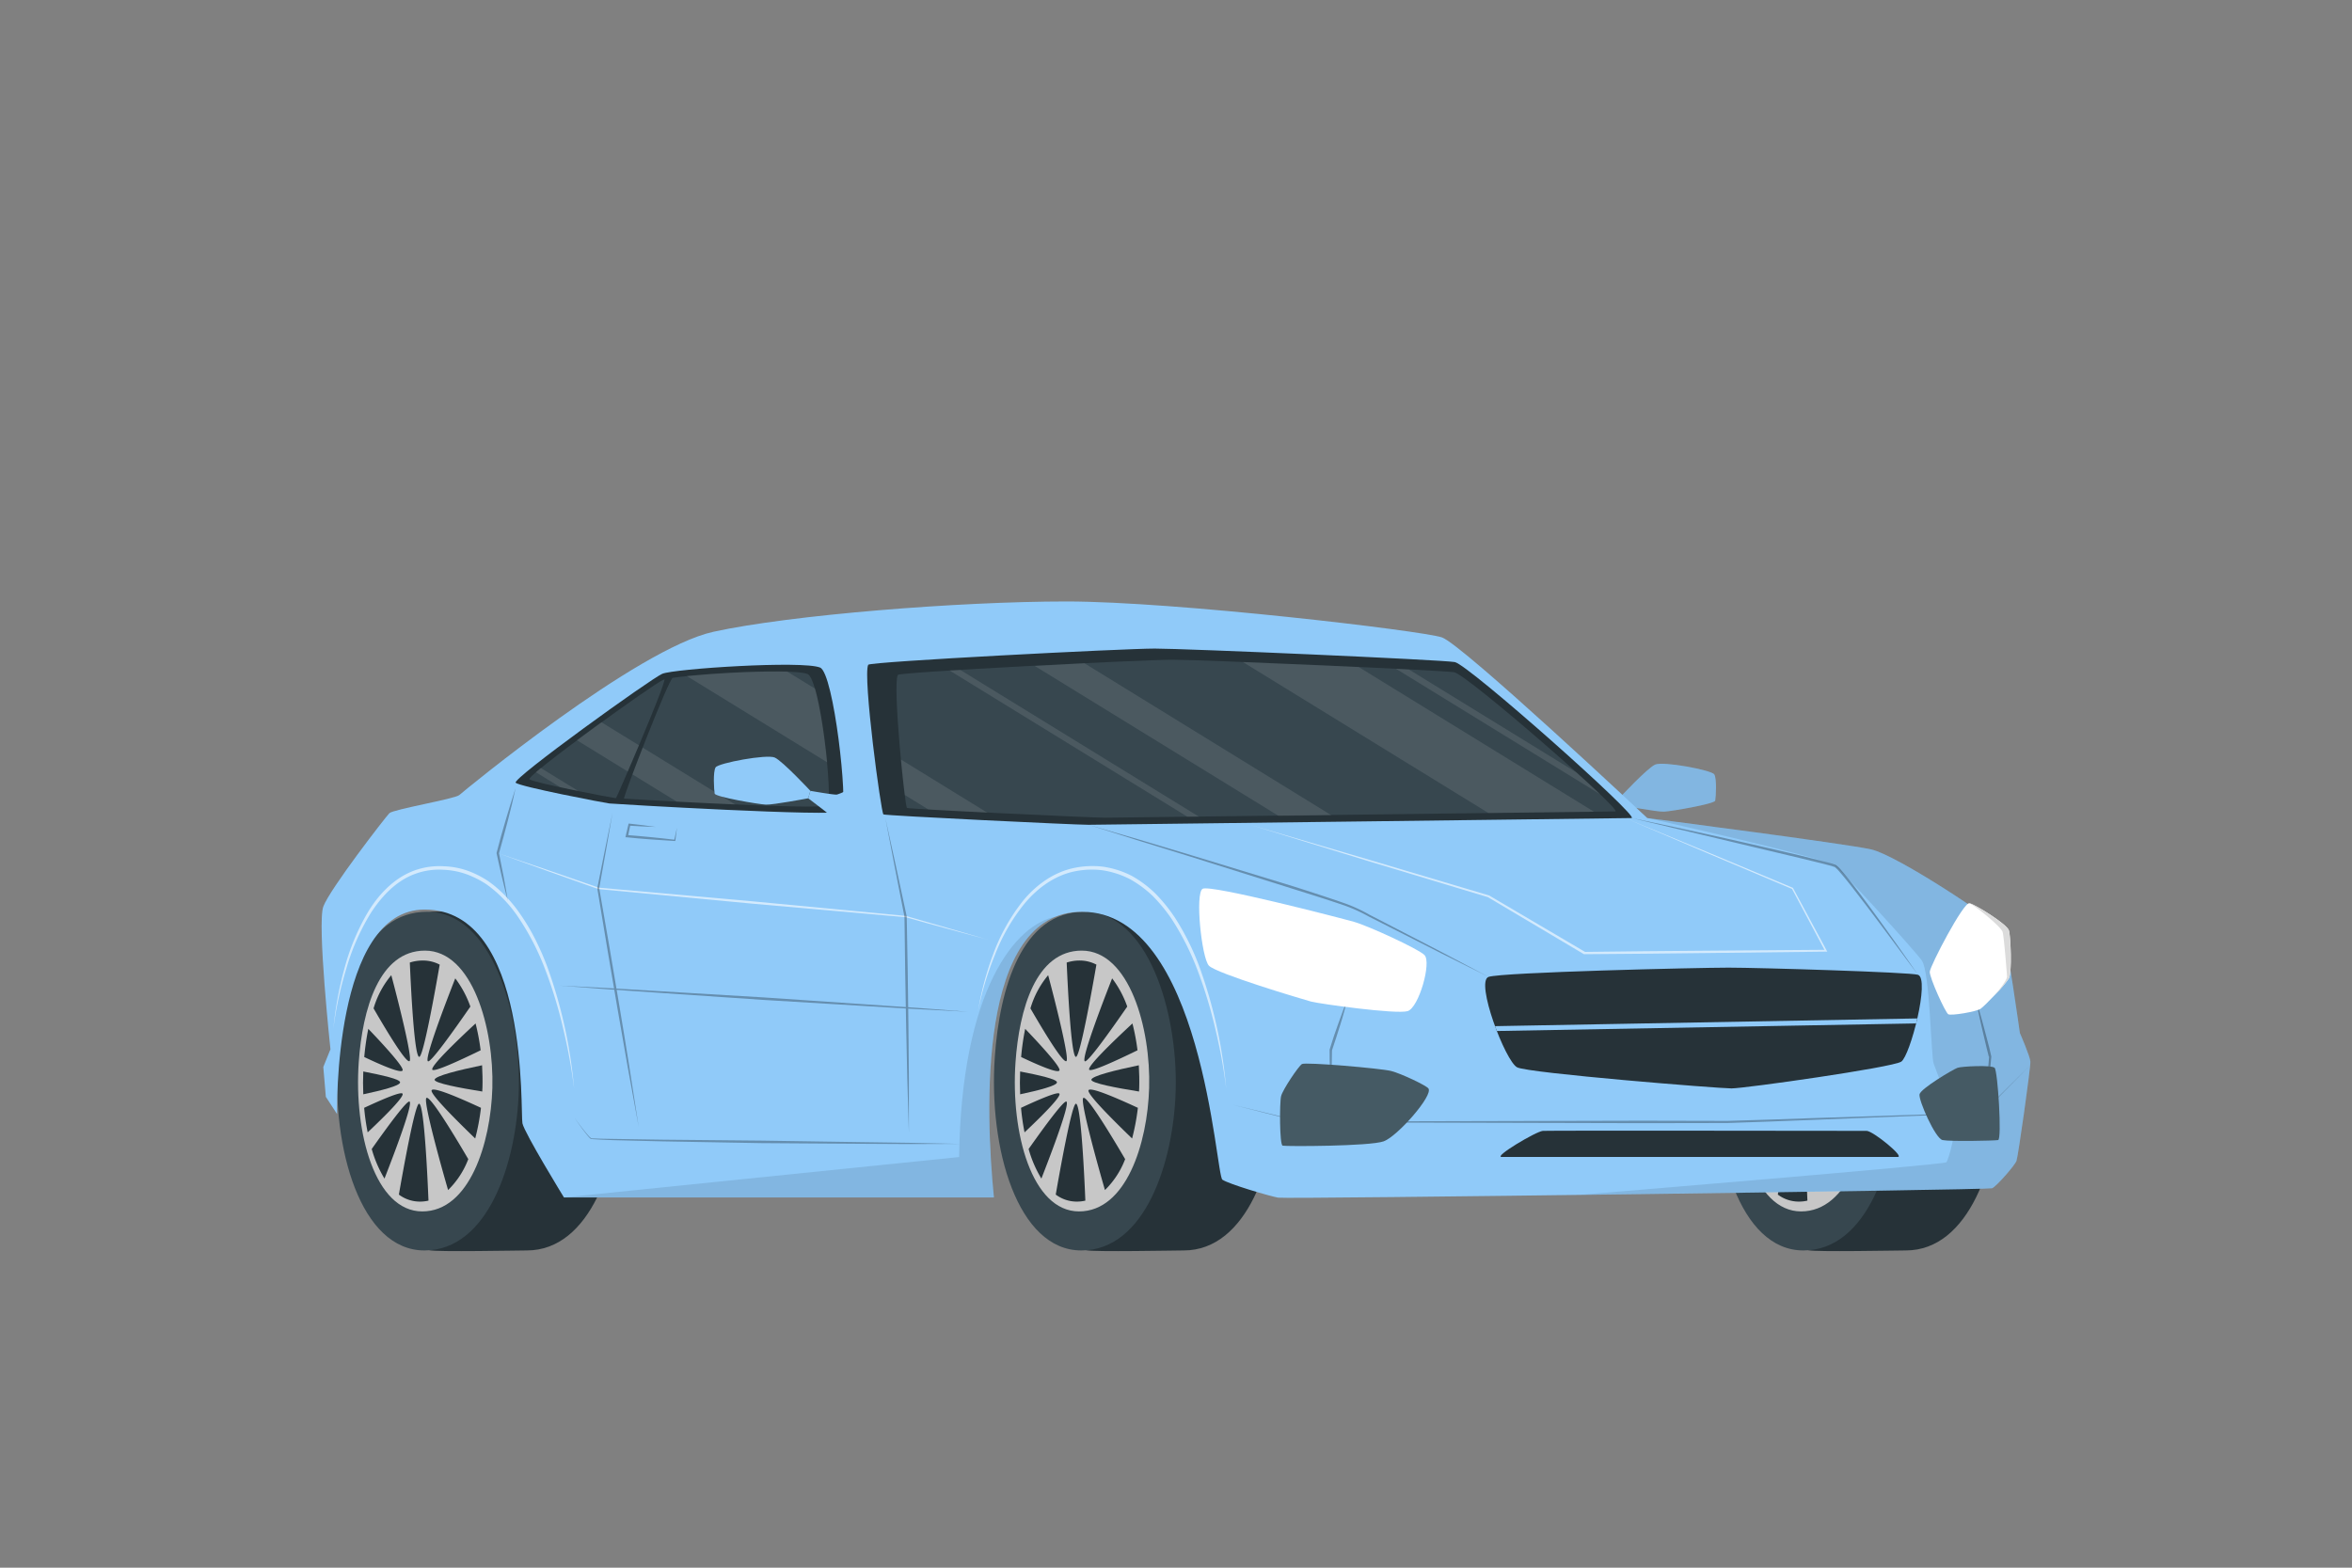 <?xml version="1.0" encoding="UTF-8" standalone="no"?>
<svg
   viewBox="0 0 750 500"
   version="1.1"
   id="svg85"
   sodipodi:docname="By my car-cuate (1).svg"
   inkscape:version="1.3.2 (091e20e, 2023-11-25, custom)"
   xmlns:inkscape="http://www.inkscape.org/namespaces/inkscape"
   xmlns:sodipodi="http://sodipodi.sourceforge.net/DTD/sodipodi-0.dtd"
   xmlns="http://www.w3.org/2000/svg"
   xmlns:svg="http://www.w3.org/2000/svg">
  <rect x="0" y="0" width="750" height="500" fill="#808080" stroke="none"/>
  <defs
     id="defs85" />
  <sodipodi:namedview
     id="namedview85"
     pagecolor="#ffffff"
     bordercolor="#000000"
     borderopacity="0.25"
     inkscape:showpageshadow="2"
     inkscape:pageopacity="0.0"
     inkscape:pagecheckerboard="0"
     inkscape:deskcolor="#d1d1d1"
     inkscape:zoom="1.4453333"
     inkscape:cx="375"
     inkscape:cy="250.11531"
     inkscape:window-width="1920"
     inkscape:window-height="1051"
     inkscape:window-x="-9"
     inkscape:window-y="-9"
     inkscape:window-maximized="1"
     inkscape:current-layer="svg85" />
  <g
     id="freepik--Car--inject-7"
     transform="matrix(-1,0,0,1,750.003,0)">
    <path
       d="m 232.88,256.85 0.69,-2.38 c 0,0 -8.81,-9.45 -11.34,-10.61 -2.53,-1.16 -18,1.75 -18.87,3.12 -0.87,1.37 -0.51,7.33 -0.3,8.38 0.21,1.05 14,3.41 16.32,3.51 2.32,0.1 13.5,-2.02 13.5,-2.02 z"
       style="fill:#90caf9"
       id="path1" />
    <path
       d="m 233.57,254.47 -0.69,2.38 c 0,0 5.86,4.43 6.08,4.69 0.22,0.26 -0.14,1.52 -0.14,1.52 h 5.94 v -8.59 a 13.94,13.94 0 0 1 -2.78,1.19 c -0.85,0.15 -8.41,-1.19 -8.41,-1.19 z"
       style="fill:#90caf9"
       id="path2" />
    <g
       style="opacity:0.1"
       id="g4">
      <path
         d="m 232.88,256.85 0.69,-2.38 c 0,0 -8.81,-9.45 -11.34,-10.61 -2.53,-1.16 -18,1.75 -18.87,3.12 -0.87,1.37 -0.51,7.33 -0.3,8.38 0.21,1.05 14,3.41 16.32,3.51 2.32,0.1 13.5,-2.02 13.5,-2.02 z"
         id="path3" />
      <path
         d="m 233.57,254.47 -0.69,2.38 c 0,0 5.86,4.43 6.08,4.69 0.22,0.26 -0.14,1.52 -0.14,1.52 h 5.94 v -8.59 a 13.94,13.94 0 0 1 -2.78,1.19 c -0.85,0.15 -8.41,-1.19 -8.41,-1.19 z"
         id="path4" />
    </g>
    <path
       d="m 342.47,347.7 c 0.63,23 9.75,51.12 30.09,51.12 2,0 29.22,0.52 31,-0.07 16.39,-5.44 26.1,-35.33 24.26,-61.68 -1.44,-20.52 -8,-43.51 -25.1,-46.27 -1.14,-0.18 -29.78,0 -31,0 -20.55,0 -29.94,32.2 -29.25,56.9 z"
       style="fill:#263238"
       id="path5" />
    <path
       d="m 375.1,347.7 c 0.64,23 9.76,51.12 30.09,51.12 20.33,0 29.64,-32.54 27.59,-61.75 -1.53,-21.89 -8.59,-46.27 -28.45,-46.27 -20.52,0 -29.91,32.2 -29.23,56.9 z"
       style="fill:#37474f"
       id="path6" />
    <path
       d="m 383.57,347 c 0.52,17.68 7.32,39.37 22.35,39.37 15.03,0 21.83,-25.06 20.26,-47.55 C 425,321.96 419.73,303.19 405.05,303.19 389.88,303.22 383,328 383.57,347 Z"
       style="fill:#c7c7c7"
       id="path7" />
    <path
       d="m 409.86,307 c -0.31,7.19 -1.39,30.08 -2.95,30.08 -1.32,0 -5.17,-21.61 -6.53,-29.42 a 11.43,11.43 0 0 1 5.31,-1.31 13.35,13.35 0 0 1 4.17,0.65 z"
       style="fill:#263238"
       id="path8" />
    <path
       d="m 404.09,338.48 c -0.83,0.62 -8.19,-9.7 -13.54,-17.44 a 32.59,32.59 0 0 1 4.82,-9 c 3.47,8.85 9.85,25.6 8.72,26.44 z"
       style="fill:#263238"
       id="path9" />
    <path
       d="m 402.7,341.14 c -0.38,0.94 -8.29,-2.68 -15.42,-6.16 a 70,70 0 0 1 1.61,-8.56 c 6.53,6.05 14.27,13.58 13.81,14.72 z"
       style="fill:#263238"
       id="path10" />
    <path
       d="m 402,344.37 c 0.07,1.08 -7.94,2.6 -15.21,3.76 l -0.06,-1.27 c -0.07,-2.3 0,-4.68 0.13,-7.1 7.24,1.5 15.01,3.4 15.14,4.61 z"
       style="fill:#263238"
       id="path11" />
    <path
       d="m 389,363.11 a 71.17,71.17 0 0 1 -1.84,-9.78 c 7,-3.24 15.12,-6.73 15.73,-5.61 0.61,1.12 -7.79,9.51 -13.89,15.39 z"
       style="fill:#263238"
       id="path12" />
    <path
       d="m 397.66,379.56 a 27.47,27.47 0 0 1 -6.44,-9.86 c 4.48,-7.65 12.15,-20.33 13.34,-19.52 1.19,0.81 -4.95,22.65 -6.9,29.38 z"
       style="fill:#263238"
       id="path13" />
    <path
       d="m 413.35,381 a 11.14,11.14 0 0 1 -6.68,2.24 11.85,11.85 0 0 1 -2.76,-0.31 c 0.24,-6 1.34,-30.91 3,-30.91 1.27,-0.02 5.02,20.83 6.44,28.98 z"
       style="fill:#263238"
       id="path14" />
    <path
       d="m 422,366.46 a 37.56,37.56 0 0 1 -4.07,9.44 c -3.48,-8.91 -9.08,-23.75 -8,-24.55 0.76,-0.57 6.98,7.89 12.07,15.11 z"
       style="fill:#263238"
       id="path15" />
    <path
       d="m 424.42,353.33 a 73.76,73.76 0 0 1 -1.12,7.83 c -5.7,-5.38 -11.56,-11.26 -11.14,-12.3 0.32,-0.86 6.2,1.65 12.26,4.47 z"
       style="fill:#263238"
       id="path16" />
    <path
       d="m 424.7,341.74 c 0.1,2.42 0.11,4.86 0,7.28 -6,-1.27 -11.67,-2.74 -11.74,-3.79 -0.07,-1.05 5.68,-2.3 11.74,-3.49 z"
       style="fill:#263238"
       id="path17" />
    <path
       d="m 424.39,337.13 c -5.85,2.78 -11.71,5.25 -12.22,4.28 -0.51,-0.97 5.56,-7.66 10.93,-13.27 a 81.4,81.4 0 0 1 1.29,8.99 z"
       style="fill:#263238"
       id="path18" />
    <path
       d="m 421.42,321.62 c 0,0 0,0 0,0 -4.33,7.48 -10.41,17.54 -11.47,16.81 -1.06,-0.73 3.71,-19.53 5.82,-27.4 a 29.22,29.22 0 0 1 5.65,10.59 z"
       style="fill:#263238"
       id="path19" />
    <path
       d="m 112.22,347.7 c 0.63,23 9.75,51.12 30.09,51.12 2,0 29.22,0.52 31,-0.07 16.39,-5.44 26.1,-35.33 24.26,-61.68 -1.44,-20.52 -8,-43.51 -25.1,-46.27 -1.14,-0.18 -29.78,0 -31,0 -20.55,0 -29.93,32.2 -29.25,56.9 z"
       style="fill:#263238"
       id="path20" />
    <path
       d="m 144.86,347.7 c 0.63,23 9.75,51.12 30.08,51.12 20.33,0 29.64,-32.54 27.6,-61.75 -1.54,-21.89 -8.6,-46.27 -28.45,-46.27 -20.53,0 -29.92,32.2 -29.23,56.9 z"
       style="fill:#37474f"
       id="path21" />
    <path
       d="m 153.32,347 c 0.52,17.68 7.32,39.37 22.35,39.37 15.03,0 21.83,-25.06 20.26,-47.55 -1.18,-16.86 -6.45,-35.63 -21.13,-35.63 -15.17,0.03 -22.04,24.81 -21.48,43.81 z"
       style="fill:#c7c7c7"
       id="path22" />
    <path
       d="m 179.61,307 c -0.31,7.19 -1.39,30.08 -3,30.08 -1.32,0 -5.17,-21.61 -6.53,-29.42 a 11.43,11.43 0 0 1 5.31,-1.31 13.3,13.3 0 0 1 4.22,0.65 z"
       style="fill:#263238"
       id="path23" />
    <path
       d="m 173.84,338.48 c -0.83,0.62 -8.19,-9.7 -13.54,-17.44 a 32.85,32.85 0 0 1 4.82,-9 c 3.47,8.85 9.88,25.6 8.72,26.44 z"
       style="fill:#263238"
       id="path24" />
    <path
       d="m 172.45,341.14 c -0.38,0.94 -8.29,-2.68 -15.42,-6.16 a 70,70 0 0 1 1.61,-8.56 c 6.53,6.05 14.27,13.58 13.81,14.72 z"
       style="fill:#263238"
       id="path25" />
    <path
       d="m 171.71,344.37 c 0.07,1.08 -7.94,2.6 -15.21,3.76 0,-0.43 0,-0.84 -0.05,-1.27 -0.08,-2.3 0,-4.68 0.12,-7.1 7.28,1.5 15.05,3.4 15.14,4.61 z"
       style="fill:#263238"
       id="path26" />
    <path
       d="m 158.76,363.11 a 71.17,71.17 0 0 1 -1.84,-9.78 c 7,-3.24 15.12,-6.73 15.73,-5.61 0.61,1.12 -7.8,9.51 -13.89,15.39 z"
       style="fill:#263238"
       id="path27" />
    <path
       d="M 167.41,379.56 A 27.47,27.47 0 0 1 161,369.7 c 4.48,-7.65 12.15,-20.33 13.34,-19.52 1.19,0.81 -4.98,22.65 -6.93,29.38 z"
       style="fill:#263238"
       id="path28" />
    <path
       d="m 183.1,381 a 11.14,11.14 0 0 1 -6.68,2.24 11.85,11.85 0 0 1 -2.76,-0.31 c 0.24,-6 1.34,-30.91 3,-30.91 1.27,-0.02 5.02,20.83 6.44,28.98 z"
       style="fill:#263238"
       id="path29" />
    <path
       d="m 191.76,366.46 a 37.56,37.56 0 0 1 -4.07,9.44 c -3.48,-8.91 -9.08,-23.75 -8,-24.55 0.75,-0.57 6.97,7.89 12.07,15.11 z"
       style="fill:#263238"
       id="path30" />
    <path
       d="m 194.17,353.33 a 73.76,73.76 0 0 1 -1.12,7.83 c -5.7,-5.38 -11.55,-11.26 -11.14,-12.3 0.32,-0.86 6.2,1.65 12.26,4.47 z"
       style="fill:#263238"
       id="path31" />
    <path
       d="m 194.45,341.74 c 0.1,2.42 0.11,4.86 0,7.28 -6,-1.27 -11.67,-2.74 -11.74,-3.79 -0.07,-1.05 5.68,-2.3 11.74,-3.49 z"
       style="fill:#263238"
       id="path32" />
    <path
       d="m 194.14,337.13 c -5.85,2.78 -11.71,5.25 -12.22,4.28 -0.51,-0.97 5.56,-7.66 10.93,-13.27 a 81.4,81.4 0 0 1 1.29,8.99 z"
       style="fill:#263238"
       id="path33" />
    <path
       d="m 191.17,321.62 c 0,0 0,0 0,0 -4.33,7.48 -10.41,17.54 -11.47,16.81 -1.06,-0.73 3.71,-19.53 5.82,-27.4 a 29.22,29.22 0 0 1 5.65,10.59 z"
       style="fill:#263238"
       id="path34" />
    <path
       d="m 551.93,347.7 c 0.63,23 9.75,51.12 30.09,51.12 2,0 29.22,0.52 31,-0.07 16.39,-5.44 26.1,-35.33 24.26,-61.68 -1.44,-20.52 -8,-43.51 -25.1,-46.27 -1.14,-0.18 -29.78,0 -31,0 -20.55,0 -29.93,32.2 -29.25,56.9 z"
       style="fill:#263238"
       id="path35" />
    <path
       d="m 584.57,347.7 c 0.63,23 9.75,51.12 30.08,51.12 20.33,0 29.64,-32.54 27.6,-61.75 -1.54,-21.89 -8.6,-46.27 -28.45,-46.27 -20.53,0 -29.92,32.2 -29.23,56.9 z"
       style="fill:#37474f"
       id="path36" />
    <path
       d="m 593,347 c 0.52,17.68 7.32,39.37 22.35,39.37 15.03,0 21.83,-25.06 20.26,-47.55 -1.18,-16.86 -6.45,-35.63 -21.13,-35.63 C 599.34,303.22 592.47,328 593,347 Z"
       style="fill:#c7c7c7"
       id="path37" />
    <path
       d="m 619.32,307 c -0.31,7.19 -1.39,30.08 -3,30.08 -1.32,0 -5.17,-21.61 -6.53,-29.42 a 11.44,11.44 0 0 1 5.32,-1.31 13.28,13.28 0 0 1 4.21,0.65 z"
       style="fill:#263238"
       id="path38" />
    <path
       d="m 613.55,338.48 c -0.83,0.62 -8.19,-9.7 -13.54,-17.44 a 33.12,33.12 0 0 1 4.82,-9 c 3.47,8.85 9.85,25.6 8.72,26.44 z"
       style="fill:#263238"
       id="path39" />
    <path
       d="m 612.16,341.14 c -0.37,0.94 -8.29,-2.68 -15.42,-6.16 a 70,70 0 0 1 1.61,-8.56 c 6.53,6.05 14.27,13.58 13.81,14.72 z"
       style="fill:#263238"
       id="path40" />
    <path
       d="m 611.42,344.37 c 0.07,1.08 -7.94,2.6 -15.21,3.76 0,-0.43 0,-0.84 -0.05,-1.27 -0.08,-2.3 0,-4.68 0.12,-7.1 7.28,1.5 15.05,3.4 15.14,4.61 z"
       style="fill:#263238"
       id="path41" />
    <path
       d="m 598.47,363.11 a 71.17,71.17 0 0 1 -1.84,-9.78 c 7,-3.24 15.12,-6.73 15.73,-5.61 0.61,1.12 -7.8,9.51 -13.89,15.39 z"
       style="fill:#263238"
       id="path42" />
    <path
       d="m 607.12,379.56 a 27.47,27.47 0 0 1 -6.44,-9.86 c 4.48,-7.65 12.15,-20.33 13.34,-19.52 1.19,0.81 -4.95,22.65 -6.9,29.38 z"
       style="fill:#263238"
       id="path43" />
    <path
       d="m 622.81,381 a 11.14,11.14 0 0 1 -6.68,2.24 11.85,11.85 0 0 1 -2.76,-0.31 c 0.24,-6 1.34,-30.91 3,-30.91 1.27,-0.02 5.02,20.83 6.44,28.98 z"
       style="fill:#263238"
       id="path44" />
    <path
       d="m 631.47,366.46 a 37.56,37.56 0 0 1 -4.07,9.44 c -3.48,-8.91 -9.08,-23.75 -8,-24.55 0.76,-0.57 6.97,7.89 12.07,15.11 z"
       style="fill:#263238"
       id="path45" />
    <path
       d="m 633.88,353.33 a 71.27,71.27 0 0 1 -1.12,7.83 c -5.7,-5.38 -11.55,-11.26 -11.14,-12.3 0.32,-0.86 6.2,1.65 12.26,4.47 z"
       style="fill:#263238"
       id="path46" />
    <path
       d="m 634.16,341.74 c 0.1,2.42 0.11,4.86 0,7.28 -6,-1.27 -11.67,-2.74 -11.74,-3.79 -0.07,-1.05 5.68,-2.3 11.74,-3.49 z"
       style="fill:#263238"
       id="path47" />
    <path
       d="m 633.85,337.13 c -5.85,2.78 -11.71,5.25 -12.22,4.28 -0.51,-0.97 5.56,-7.66 10.93,-13.27 a 81.4,81.4 0 0 1 1.29,8.99 z"
       style="fill:#263238"
       id="path48" />
    <path
       d="m 630.88,321.62 c 0,0 0,0 0,0 -4.33,7.48 -10.41,17.54 -11.47,16.81 -1.06,-0.73 3.71,-19.53 5.82,-27.4 a 29.22,29.22 0 0 1 5.65,10.59 z"
       style="fill:#263238"
       id="path49" />
    <path
       d="m 433.06,381.91 h 137.11 c 0,0 12.53,-20.4 13.24,-23.63 0.71,-3.23 -2.39,-68.19 31.17,-68.19 29.24,0 27.94,65.22 27.94,65.22 l 3.58,-5.48 0.81,-9.53 -2.28,-5.64 c 0,0 4.29,-40 2.28,-45.51 -2.01,-5.51 -19.87,-28.59 -21.08,-29.8 -1.21,-1.21 -20.94,-4.57 -22.28,-5.77 -1.34,-1.2 -56.55,-46.72 -81.08,-52.09 -24.53,-5.37 -78.18,-9.66 -112.61,-9.66 -34.43,0 -113.19,9.3 -119.63,11.45 -6.44,2.15 -65.51,57.63 -65.51,57.63 0,0 -63,8.1 -71.42,10 -8.42,1.9 -40.54,23.23 -41.88,25.91 -1.34,2.68 -5.51,32.62 -5.51,32.62 0,0 -3.22,7.39 -3.35,9.13 -0.13,1.74 3.89,30.21 4.43,31.68 0.54,1.47 6.44,8.19 7.78,8.73 1.34,0.54 224.92,3.49 227.66,3 2.74,-0.49 15.63,-4.29 17.78,-5.73 2.15,-1.44 6.29,-85.45 44.79,-85.45 33.43,0 30.75,64.13 28.06,91.11 z"
       style="fill:#90caf9"
       id="path50" />
    <path
       d="m 246,381.06 c -61.74,-0.78 -130.48,-1.81 -131.23,-2.1 -1.34,-0.54 -7.25,-7.25 -7.78,-8.72 -0.53,-1.47 -4.57,-29.94 -4.42,-31.68 0.15,-1.74 3.34,-9.14 3.34,-9.14 0,0 4.16,-29.94 5.5,-32.62 1.34,-2.68 33.43,-24 41.89,-25.9 8.46,-1.9 71.42,-10 71.42,-10 0,0 -57,12.75 -60,15.3 -3,2.55 -25,26.6 -27.56,30.17 -2.56,3.57 -2.94,30.6 -3.75,32.83 -0.81,2.23 -6.18,16.21 -6.72,18.62 -0.54,2.41 1.88,12.09 2.68,12.88 0.8,0.79 111.45,9.94 116.63,10.36 z"
       style="opacity:0.1"
       id="path51" />
    <path
       d="m 433.05,381.91 c 2.46,-24.49 4.88,-79.59 -19.71,-89.54 12.56,2.28 30.1,22.87 30.82,76.66 l 126,12.88 z"
       style="opacity:0.1"
       id="path52" />
    <g
       style="opacity:0.6"
       id="g56">
      <path
         d="m 566.94,347.14 a 152.63,152.63 0 0 1 8.3,-38.12 87.34,87.34 0 0 1 3.86,-9 64.79,64.79 0 0 1 5,-8.47 42.91,42.91 0 0 1 6.45,-7.47 36.21,36.21 0 0 1 3.86,-3.11 30.3,30.3 0 0 1 4.36,-2.4 25.18,25.18 0 0 1 9.65,-2.28 23.42,23.42 0 0 1 9.8,1.48 c 6.28,2.43 11.06,7.54 14.44,13.11 a 72.38,72.38 0 0 1 7.53,18.07 113.93,113.93 0 0 1 3.52,19.21 114.37,114.37 0 0 0 -4.09,-19.05 72.16,72.16 0 0 0 -7.75,-17.74 C 628.42,286 623.8,281 617.8,278.78 a 22.15,22.15 0 0 0 -9.34,-1.36 24.29,24.29 0 0 0 -9.22,2.23 29.84,29.84 0 0 0 -4.19,2.28 36.85,36.85 0 0 0 -3.75,3 42,42 0 0 0 -6.31,7.25 80.63,80.63 0 0 0 -8.89,17.18 141.73,141.73 0 0 0 -5.66,18.64 170.61,170.61 0 0 0 -3.5,19.14 z"
         style="fill:#ffffff"
         id="path53" />
      <path
         d="m 359,347.14 a 153,153 0 0 1 8,-37.29 81.14,81.14 0 0 1 8.38,-17.22 52.56,52.56 0 0 1 6.06,-7.51 35.56,35.56 0 0 1 7.74,-5.81 29.24,29.24 0 0 1 9.26,-2.91 28.58,28.58 0 0 1 9.67,0.56 c 6.37,1.5 11.85,5.59 15.86,10.58 a 61.48,61.48 0 0 1 9.3,16.71 96.08,96.08 0 0 1 4.89,18.44 95.52,95.52 0 0 0 -5.45,-18.22 60.8,60.8 0 0 0 -9.46,-16.34 c -4,-4.78 -9.29,-8.71 -15.4,-10.1 a 27.51,27.51 0 0 0 -9.27,-0.48 28.64,28.64 0 0 0 -8.84,2.82 35.06,35.06 0 0 0 -7.49,5.57 51,51 0 0 0 -5.95,7.3 85.17,85.17 0 0 0 -8.43,16.93 145.71,145.71 0 0 0 -5.46,18.22 167.8,167.8 0 0 0 -3.41,18.75 z"
         style="fill:#ffffff"
         id="path54" />
      <path
         d="m 434.94,299.72 c 8.75,-2.53 17.48,-5.14 26.25,-7.6 v 0 l 49,-4.67 49,-4.35 h -0.06 l 16,-5.54 16.08,-5.45 -16,5.77 -16,5.69 h -0.06 l -49,4.64 -49,4.34 v 0 c -8.61,2.45 -17.42,4.77 -26.21,7.17 z"
         style="fill:#ffffff"
         id="path55" />
      <path
         d="m 231.71,260.94 -26.6,11.35 -26.64,11.27 0.13,-0.11 -10.6,19.91 -0.26,-0.43 c 25.68,0.23 51.37,0.33 77,0.67 h -0.18 l 30.6,-18 v 0 0 l 38.14,-11.35 38.17,-11.22 -37.97,11.66 -38.09,11.49 h 0.07 l -30.48,18.1 -0.09,0.05 h -0.1 c -25.68,-0.15 -51.36,-0.54 -77,-0.81 h -0.49 l 0.23,-0.42 10.7,-19.87 v -0.08 h 0.08 L 205,272 Z"
         style="fill:#ffffff"
         id="path56" />
    </g>
    <g
       style="opacity:0.3"
       id="g66">
      <path
         d="m 229.73,260.91 -53.68,12.76 -6.7,1.64 c -1.11,0.27 -2.21,0.58 -3.32,0.87 l -0.77,0.26 a 2,2 0 0 0 -0.37,0.14 l -0.29,0.25 a 11.79,11.79 0 0 0 -1.15,1.18 c -3,3.44 -5.73,7.15 -8.54,10.78 -5.56,7.33 -11,14.72 -16.51,22.11 5.23,-7.57 10.54,-15.08 16,-22.48 2.74,-3.7 5.48,-7.38 8.5,-10.9 a 10,10 0 0 1 1.25,-1.29 l 0.37,-0.3 a 2.56,2.56 0 0 1 0.43,-0.17 l 0.86,-0.3 c 1.11,-0.3 2.23,-0.63 3.34,-0.9 l 6.7,-1.68 q 13.42,-3.17 26.89,-6.17 13.47,-3 26.99,-5.8 z"
         id="path57" />
      <path
         d="m 402.93,263.06 -16.33,5.15 -16.36,5.06 -32.66,10.27 c -5.45,1.71 -10.9,3.41 -16.29,5.25 a 50.73,50.73 0 0 0 -7.74,3.52 l -7.64,3.87 -15.26,7.75 -15.32,7.64 15.14,-8 15.21,-7.88 7.6,-3.93 a 49.64,49.64 0 0 1 7.79,-3.61 c 5.4,-1.89 10.83,-3.64 16.27,-5.38 l 32.74,-10 16.4,-4.92 z"
         id="path58" />
      <path
         d="m 444.16,364.83 15.76,-0.34 15.77,-0.22 31.52,-0.48 31.53,-0.3 15.76,-0.24 3.94,-0.07 2,-0.07 c 0.31,0 0.68,0 0.94,-0.07 0.26,-0.07 0.5,-0.34 0.74,-0.54 1.74,-1.95 3.29,-4.09 4.85,-6.2 -1.51,2.15 -3,4.32 -4.71,6.33 -0.24,0.21 -0.41,0.56 -0.79,0.62 a 7.64,7.64 0 0 1 -1,0.1 l -2,0.12 -3.94,0.17 -15.76,0.39 -31.53,0.56 -31.53,0.21 -15.76,0.09 z"
         id="path59" />
      <path
         d="m 554.68,259.23 q 2.49,12 4.86,24 v 0.11 l -3.15,19 -3.23,19 q -3.24,19 -6.81,38 c 1.94,-12.72 3.94,-25.43 6.08,-38.12 l 3.21,-19 3.3,-19 v 0.1 q -2.19,-11.99 -4.26,-24.09 z"
         id="path60" />
      <path
         d="m 467.7,260.82 q -3,15.81 -6.11,31.58 v -0.06 q -0.19,17.21 -0.53,34.41 l -0.37,17.25 -0.51,17.2 v -17.21 l 0.15,-17.21 q 0.18,-17.21 0.54,-34.41 v -0.07 q 3.33,-15.78 6.83,-31.48 z"
         id="path61" />
      <path
         d="m 585.59,251.34 c 1.13,3.41 2.15,6.85 3.18,10.29 1.03,3.44 2,6.9 2.88,10.38 v 0.09 0.08 c -0.56,2.54 -1.1,5.07 -1.71,7.59 -0.61,2.52 -1.2,5 -1.87,7.55 0.4,-2.57 0.85,-5.12 1.33,-7.67 0.48,-2.55 1,-5.08 1.5,-7.62 v 0.18 c -1,-3.45 -1.88,-6.93 -2.81,-10.39 -0.93,-3.46 -1.74,-6.97 -2.5,-10.48 z"
         id="path62" />
      <polygon
         points="457.57,321.45 473.85,320.34 506.42,318.12 539,316.17 555.3,315.19 571.6,314.35 555.32,315.59 539.04,316.7 506.47,318.92 473.89,320.88 457.6,321.85 441.29,322.69 "
         id="polygon62" />
      <path
         d="m 534.14,264 c 0.32,1.32 0.58,2.66 0.88,4 l -0.22,-0.17 c 2.54,-0.29 5.09,-0.6 7.64,-0.83 2.55,-0.23 5.09,-0.49 7.65,-0.68 l -0.33,0.45 -0.77,-3.68 0.35,0.25 c -2.82,0.17 -5.65,0.34 -8.48,0.4 2.8,-0.42 5.61,-0.74 8.43,-1.05 h 0.28 l 0.06,0.29 0.85,3.66 0.1,0.41 h -0.43 c -2.55,0.27 -5.1,0.48 -7.65,0.67 -2.55,0.19 -5.11,0.35 -7.67,0.51 h -0.19 v -0.18 c -0.18,-1.34 -0.36,-2.69 -0.5,-4.05 z"
         id="path63" />
      <path
         d="m 120,318.52 c -1,5.29 -2.26,10.51 -3.49,15.73 l -0.5,2 -0.12,0.48 -0.06,0.24 c 0,0.12 0,0 -0.1,0 0,0.29 0.05,0.67 0.07,1 0.1,1.36 0.24,2.71 0.31,4.08 0.18,2.73 0.34,5.46 0.4,8.15 -0.4,-2.66 -0.7,-5.29 -1,-7.91 -0.15,-1.3 -0.25,-2.63 -0.37,-3.94 l -0.09,-1 a 1.24,1.24 0 0 1 0,-0.52 l 0.06,-0.24 0.11,-0.5 0.46,-2 c 1.38,-5.23 2.71,-10.44 4.32,-15.57 z"
         id="path64" />
      <path
         d="m 320.3,318.52 c 1.08,2.67 2,5.37 3,8.07 1,2.7 1.88,5.43 2.72,8.17 v 0.07 0.05 c 0,2.05 0,4.09 -0.11,6.13 -0.11,2.04 -0.14,4.09 -0.27,6.13 -0.14,-2 -0.22,-4.08 -0.28,-6.13 -0.06,-2.05 -0.08,-4.08 -0.1,-6.13 V 335 c -0.95,-2.71 -1.77,-5.46 -2.65,-8.19 -0.88,-2.73 -1.61,-5.5 -2.31,-8.29 z"
         id="path65" />
      <path
         d="m 102.63,339.76 15.17,15.08 h -0.08 l 54.28,1.77 c 9,0.29 18.08,0.67 27.12,0.89 l 27.14,-0.06 108.57,0.26 v 0 l 22.05,-5.34 -22,5.61 v 0 l -108.58,0.26 -27.14,-0.05 c -9.05,-0.26 -18.09,-0.67 -27.13,-1 l -54.24,-2.13 h -0.06 v 0 z"
         id="path66" />
    </g>
    <path
       d="m 481.57,258.77 c 1.79,1.83 72.49,-2.33 74.1,-2.51 1.61,-0.18 28.64,-5.37 29.89,-6.62 1.25,-1.25 -43,-33.11 -46.72,-34.73 -3.72,-1.62 -44.7,-4.29 -50.34,-2 -4.41,1.78 -8.99,43.75 -6.93,45.86 z"
       style="fill:#263238"
       id="path67" />
    <path
       d="m 486.16,256.83 c 1.64,1.67 66.23,-2.13 67.7,-2.29 1.47,-0.16 26.17,-4.91 27.31,-6 1.14,-1.09 -39.24,-30.26 -42.68,-31.73 -3.44,-1.47 -40.84,-3.93 -46,-1.84 -4.02,1.58 -8.21,39.93 -6.33,41.86 z"
       style="fill:#37474f"
       id="path68" />
    <g
       style="opacity:0.1"
       id="g71">
      <path
         d="m 531,215.61 -44.76,27.52 c 0.77,-8.08 2.21,-17.79 3.84,-23.47 l 8.94,-5.49 a 292.78,292.78 0 0 1 31.98,1.44 z"
         style="fill:#ffffff"
         id="path69" />
      <path
         d="m 566.06,236.08 -31.85,19.59 c -5.82,0.31 -12.32,0.63 -18.62,0.9 l 42.65,-26.23 c 2.63,1.9 5.29,3.85 7.82,5.74 z"
         style="fill:#ffffff"
         id="path70" />
      <path
         d="m 579.15,246.28 -7.82,4.81 c -1.87,0.41 -3.84,0.82 -5.77,1.22 l 12,-7.37 c 0.59,0.49 1.13,0.94 1.59,1.34 z"
         style="fill:#ffffff"
         id="path71" />
    </g>
    <path
       d="m 535.44,216.13 c 1.26,0.2 15.88,37.93 15.6,38.67 -0.28,0.74 2.89,0.13 2.62,-0.06 -0.27,-0.19 -16,-36.58 -15.54,-38.11 0.24,-0.81 -2.68,-0.5 -2.68,-0.5 z"
       style="fill:#263238"
       id="path72" />
    <path
       d="m 229.73,260.91 c 1.79,0 168.83,2.15 173.2,2.15 4.37,0 64.63,-2.91 65.37,-3.31 0.74,-0.4 6.64,-44.16 4.85,-47.73 -0.49,-1 -81.44,-5.16 -91.37,-5.16 -9.93,0 -91.37,3.55 -95.67,4.3 -4.3,0.75 -59.34,49.71 -56.38,49.75 z"
       style="fill:#263238"
       id="path73" />
    <path
       d="m 234.93,258.8 c 1.68,0 158.65,2 162.75,2 4.1,0 62.41,-2.73 63.1,-3.11 0.69,-0.38 4.63,-39.08 2.94,-42.43 -0.46,-0.92 -78.2,-4.85 -87.53,-4.85 -9.33,0 -85.86,3.33 -89.9,4 -4.04,0.67 -54.14,44.36 -51.36,44.39 z"
       style="fill:#37474f"
       id="path74" />
    <path
       d="m 353.67,211.15 -78.31,48.16 c -14.44,-0.17 -26.54,-0.33 -33.64,-0.42 l 75,-46.14 c 12.09,-0.56 25.7,-1.15 36.95,-1.6 z m 50.53,0.39 -78.72,48.46 16.82,0.21 77.76,-47.82 z m 31,47.64 c 7.22,-0.35 14,-0.7 18.76,-1 l 7.54,-4.64 c 0.36,-2.84 0.81,-6.89 1.22,-11.3 z m 8.58,-45.51 -76.1,46.8 h 3.71 l 75.83,-46.63 z m -143.06,-0.14 v 0 l -53.41,32.84 c -2.93,2.64 -5.55,5 -7.62,7 l 65.17,-40.07 z"
       style="opacity:0.1;fill:#ffffff"
       id="path75" />
    <path
       d="m 295.78,304.59 c -2.34,2.33 1.79,16.82 5.37,17.9 3.58,1.08 28.1,-2.33 30.78,-3.05 2.68,-0.72 30.25,-8.95 32.58,-11.45 2.33,-2.5 4.47,-23.09 2,-24.52 -2.47,-1.43 -43.86,9.3 -48.33,10.56 -4.47,1.26 -20.43,8.59 -22.4,10.56 z"
       style="fill:#ffffff"
       id="path76" />
    <path
       d="m 109.4,312 c 1,1.86 7.66,8.77 9,9.72 1.34,0.95 9.4,2.3 10.34,1.77 0.94,-0.53 6,-11.68 5.9,-13.56 -0.1,-1.88 -10.73,-22.26 -12.64,-21.85 -1.91,0.41 -12.08,6.71 -12.62,8.72 -0.54,2.01 -1.01,13.2 0.02,15.2 z"
       style="fill:#ffffff"
       id="path77" />
    <path
       d="m 110,311.37 c -0.1,1.34 3.46,5.49 3.89,6 a 37.73,37.73 0 0 1 -4.49,-5.36 c -1,-2 -0.55,-13.21 0,-15.21 0.55,-2 10.74,-8.33 12.61,-8.74 -2,0.91 -10.17,7.56 -10.61,9.21 -0.44,1.65 -1.29,12.67 -1.4,14.1 z"
       style="fill:#dbdbdb"
       id="path78" />
    <path
       d="m 138.4,310.9 c 2.36,-0.82 50.88,-2.28 60.41,-2.28 9.53,0 72.22,1.47 76.52,2.95 4.3,1.48 -5.37,27 -9.13,28.86 -3.76,1.86 -64.17,6.71 -68.33,6.71 -4.16,0 -51.32,-6.66 -54.14,-8.54 -2.82,-1.88 -9.22,-26.36 -5.33,-27.7 z"
       style="fill:#263238"
       id="path79" />
    <path
       d="m 273.28,327.28 c -0.2,0.52 -0.39,1 -0.6,1.55 L 139,326.41 c -0.14,-0.52 -0.25,-1.05 -0.37,-1.59 z"
       style="fill:#90caf9"
       id="path80" />
    <path
       d="m 144.84,369 h 126.33 c 2.68,0 -11,-8.18 -13.17,-8.32 -2.17,-0.14 -101.21,0 -103.22,0 -2.01,0 -12.22,8.32 -9.94,8.32 z"
       style="fill:#263238"
       id="path81" />
    <path
       d="m 112.85,363.61 c 1.36,0.23 15.39,0.5 17.72,0 2.33,-0.5 7.7,-12.76 7.34,-14.59 -0.36,-1.83 -10.79,-8 -12.13,-8.46 -1.34,-0.46 -10.8,-0.94 -11.81,0 -1.01,0.94 -2.38,22.85 -1.12,23.05 z"
       style="fill:#455a64"
       id="path82" />
    <path
       d="m 294.52,347.14 c -1.67,2.17 9.85,15.26 14.23,16.87 4.38,1.61 31.25,1.66 32.25,1.39 1,-0.27 1,-13.74 0.49,-15.8 -0.51,-2.06 -5.55,-9.57 -6.66,-10.24 -1.11,-0.67 -25.2,1.38 -28.46,2.23 -3.26,0.85 -11.09,4.57 -11.85,5.55 z"
       style="fill:#455a64"
       id="path83" />
    <path
       d="m 492.29,254.61 -0.7,-2.38 c 0,0 8.82,-9.45 11.34,-10.61 2.52,-1.16 18,1.75 18.88,3.12 0.88,1.37 0.51,7.33 0.3,8.38 -0.21,1.05 -14,3.41 -16.33,3.51 -2.33,0.1 -13.49,-2.02 -13.49,-2.02 z"
       style="fill:#90caf9"
       id="path84" />
    <path
       d="m 491.59,252.23 0.7,2.38 c 0,0 -5.87,4.43 -6.08,4.69 -0.21,0.26 0.14,1.52 0.14,1.52 h -6 v -8.59 a 14.22,14.22 0 0 0 2.78,1.19 c 0.87,0.15 8.46,-1.19 8.46,-1.19 z"
       style="fill:#90caf9"
       id="path85" />
  </g>
</svg>
